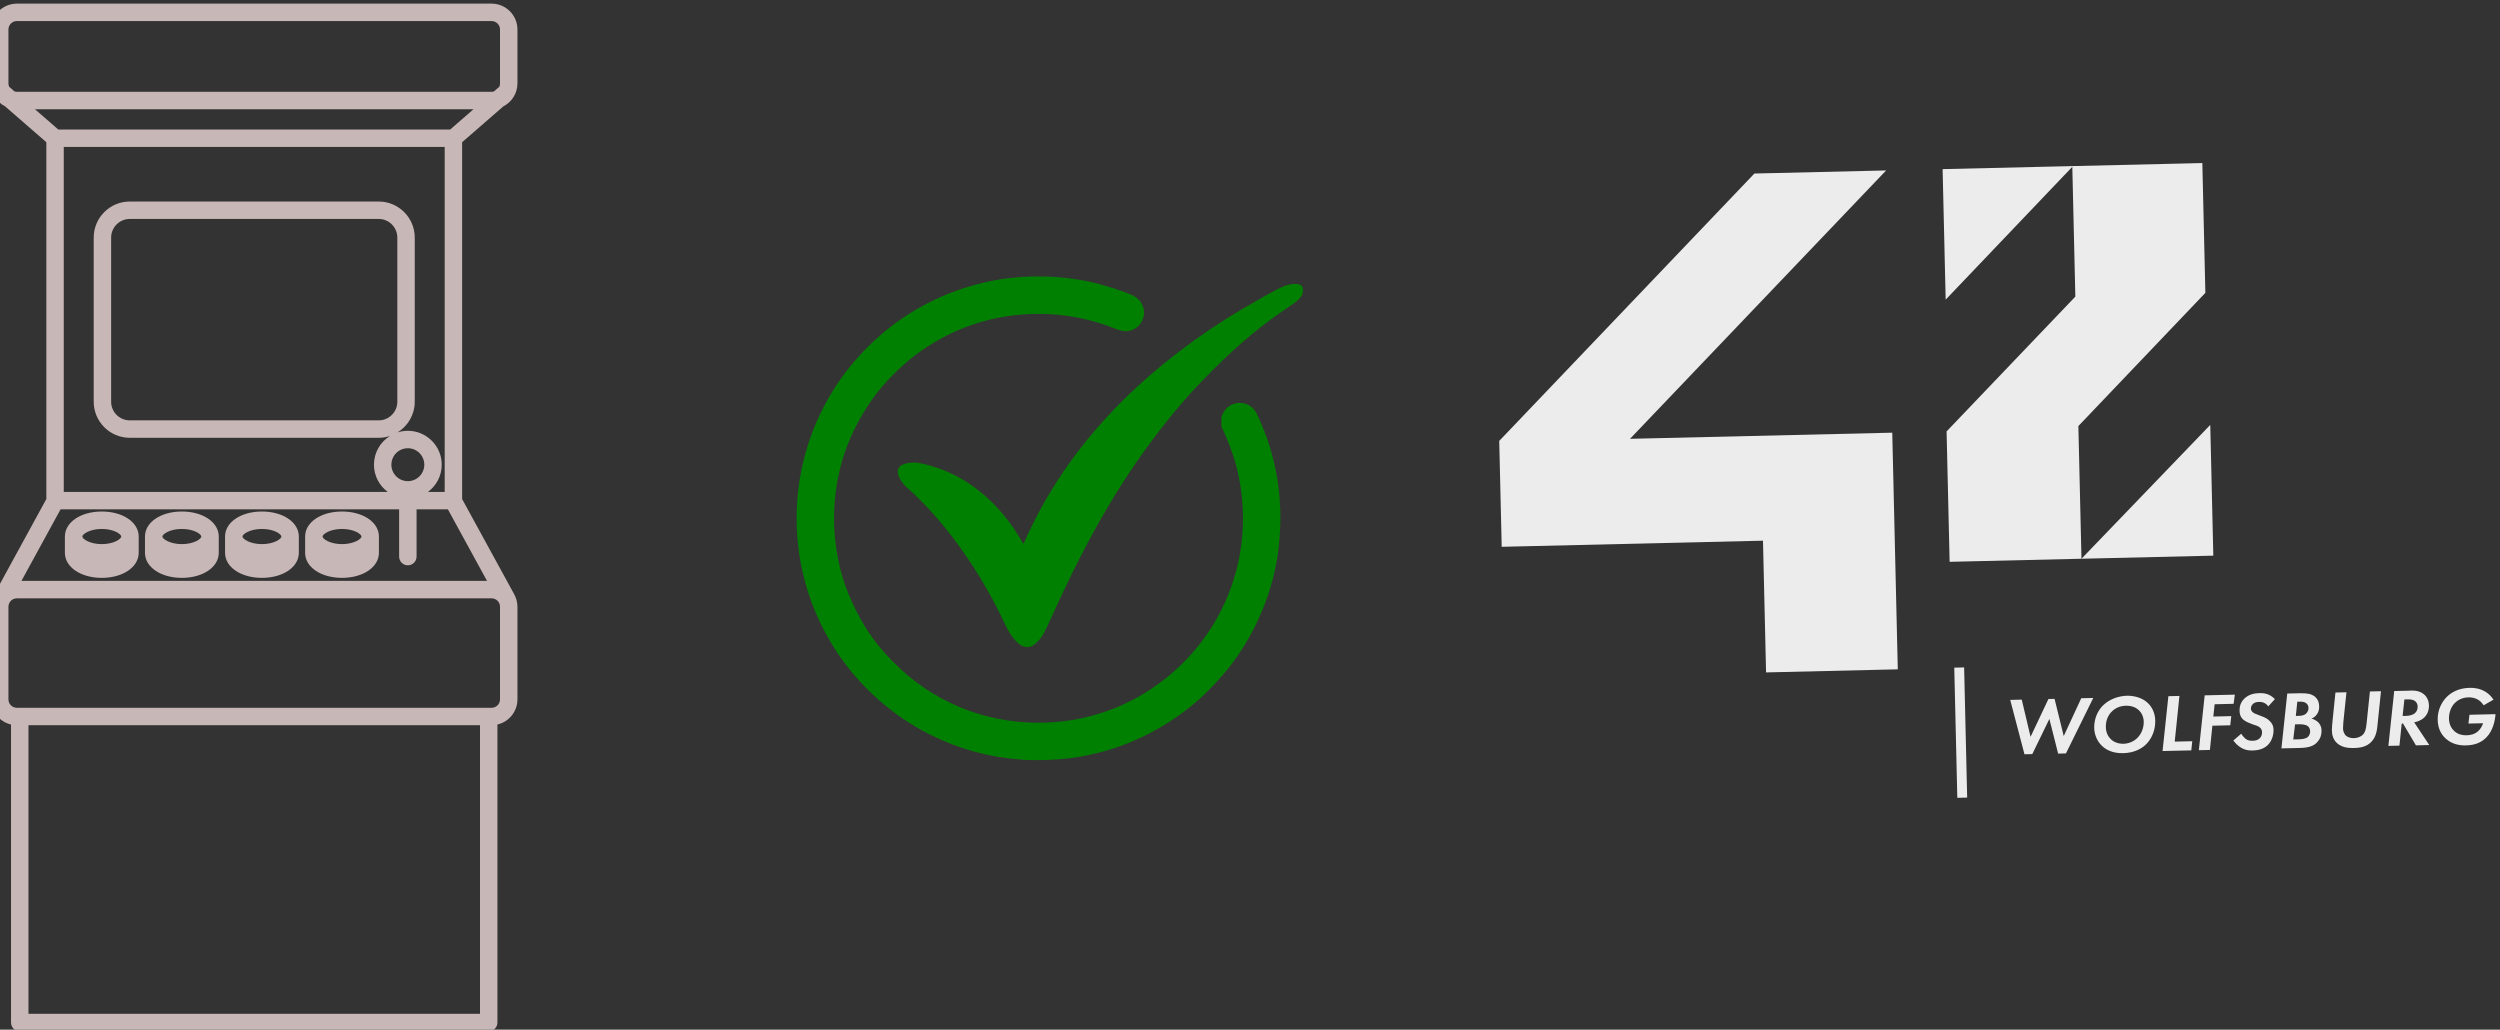 <?xml version="1.0" encoding="UTF-8" standalone="no"?>
<!-- Created with Inkscape (http://www.inkscape.org/) -->

<svg
   width="236.967mm"
   height="97.601mm"
   viewBox="0 0 236.967 97.601"
   version="1.1"
   id="svg1"
   xml:space="preserve"
   xmlns:inkscape="http://www.inkscape.org/namespaces/inkscape"
   xmlns:sodipodi="http://sodipodi.sourceforge.net/DTD/sodipodi-0.dtd"
   xmlns="http://www.w3.org/2000/svg"
   xmlns:svg="http://www.w3.org/2000/svg"><rect x="0" y="0" width="236.967" height="97.601" fill="#333333" stroke="none"/><sodipodi:namedview
     id="namedview1"
     pagecolor="#711616"
     bordercolor="#000000"
     borderopacity="0.035"
     inkscape:showpageshadow="2"
     inkscape:pageopacity="0.0"
     inkscape:pagecheckerboard="0"
     inkscape:deskcolor="#d1d1d1"
     inkscape:document-units="mm"><inkscape:page
       x="-4.1757644e-06"
       y="-1.9280969e-06"
       width="236.967"
       height="97.601"
       id="page1"
       margin="0"
       bleed="0" /></sodipodi:namedview><defs
     id="defs1" /><g
     id="g1-1"
     inkscape:groupmode="layer"
     inkscape:label="1"
     transform="matrix(0.265,0,0,0.265,494.672,-54.733)"><g
       id="g8"><g
         id="group-R5"
         transform="matrix(0.138,0,0,0.138,-1947.299,169.596)"
         style="fill:#c8b7b7"><path
           id="path2"
           d="m 14136.5,8498.3 c 0,-90.5 -73.6,-164.2 -164.1,-164.2 h -56.4 -9138.98 -56.44 c -90.51,0 -164.11,73.7 -164.11,164.2 v 1804.8 c 0,90.6 73.6,164.2 164.11,164.2 h 9251.82 c 90.5,0 164.1,-73.6 164.1,-164.2 z M 13746.2,2369.8 H 4946.88 V 7994.4 H 13746.2 Z M 4556.47,21552.9 c 0,90.5 73.6,164.1 164.11,164.1 h 9251.82 c 90.5,0 164.1,-73.6 164.1,-164.1 v -1050.4 c 0,-24 -5.5,-46.6 -14.7,-67.2 L 14019,20346 c -14.8,-4.5 -30.3,-7.6 -46.6,-7.6 H 4720.58 c -16.2,0 -31.58,3.1 -46.39,7.5 l -103.12,89.7 c -9.23,20.4 -14.6,43 -14.6,66.9 z m 1015.95,-9351.7 h 6597.88 v -920.9 c 0,-93.8 76,-169.8 169.9,-169.8 93.8,0 169.8,76 169.8,169.8 v 920.9 h 610.6 L 13883.2,10807 H 4809.98 Z m 6199.68,1734.2 H 6920.94 c -200.15,0 -362.98,162.9 -362.98,363 v 3199.1 c 0,200.2 162.83,363 362.98,363 h 4851.16 c 200.1,0 363,-162.8 363,-363 v -3199.1 c 0,-200.1 -162.9,-363 -363,-363 z m 568.1,-203.4 c -70,0 -137.3,-11.1 -200.6,-31.4 200.7,123.9 335.2,345.2 335.2,597.8 v 3199.1 c 0,387.5 -315.3,702.7 -702.7,702.7 H 6920.94 c -387.47,0 -702.68,-315.2 -702.68,-702.7 v -3199.1 c 0,-387.4 315.21,-702.7 702.68,-702.7 h 4851.16 c 76.4,0 149.9,12.7 218.8,35.4 -186.6,-116.9 -311.3,-323.7 -311.3,-559.7 0,-217.4 106.1,-410.1 268.7,-530.5 H 5634.74 v 6722.8 H 13058.3 V 12540.9 H 12732 c 162.6,120.4 268.7,313.1 268.7,530.5 0,364.3 -296.3,660.6 -660.5,660.6 z m 0,-339.7 c 176.9,0 320.8,-143.9 320.8,-320.9 0,-176.9 -143.9,-320.8 -320.8,-320.8 -177,0 -320.9,143.9 -320.9,320.8 0,177 143.9,320.9 320.9,320.9 z m -6812.34,6211.1 -454.48,395.3 h 8546.32 l -454.5,-395.3 z m 8673.44,450.8 c 162.9,83.6 274.9,252.9 274.9,448.3 v 1050.4 c 0,277.8 -226,503.8 -503.8,503.8 H 4720.58 c -277.78,0 -503.8,-226 -503.8,-503.8 v -1050.4 c 0,-195.5 112.13,-365 275.28,-448.4 l 802.97,-698.4 V 12401.9 L 4287.61,10559.7 c -0.17,-0.3 -0.23,-0.6 -0.45,-1 -44.4,-75 -70.38,-162.2 -70.38,-255.6 V 8498.3 c 0,-238.8 167.14,-438.9 390.4,-490.5 V 2199.9 c 0,-93.8 76.02,-169.8 169.84,-169.8 H 13916 c 93.8,0 169.9,76 169.9,169.8 v 5807.9 c 223.2,51.7 390.3,251.7 390.3,490.5 v 1804.8 c 0,93 -25.8,179.9 -69.9,254.8 -0.3,0.6 -0.4,1.2 -0.7,1.8 L 13398,12401.9 v 6953.8 l 803.3,698.5"
           style="fill:#c8b7b7;fill-opacity:1;fill-rule:nonzero;stroke:none"
           transform="matrix(0.133,0,0,-0.133,0,3210.667)" /><path
           id="path3"
           d="m 6375.84,11819.4 c 236.08,0 379.39,-102.7 379.39,-147.9 0,-45.2 -143.31,-147.9 -379.39,-147.9 -236.08,0 -379.4,102.7 -379.4,147.9 0,45.2 143.32,147.9 379.4,147.9 z m 0,-953.4 c 409.97,0 719.1,209.7 719.1,487.7 v 317.8 c 0,278 -309.13,487.6 -719.1,487.6 -409.97,0 -719.1,-209.6 -719.1,-487.6 v -317.8 c 0,-278 309.13,-487.7 719.1,-487.7"
           style="fill:#c8b7b7;fill-opacity:1;fill-rule:nonzero;stroke:none"
           transform="matrix(0.133,0,0,-0.133,0,3210.667)" /><path
           id="path4"
           d="m 7936.34,11819.4 c 236.08,0 379.39,-102.7 379.39,-147.9 0,-45.2 -143.31,-147.9 -379.39,-147.9 -236.1,0 -379.41,102.7 -379.41,147.9 0,45.2 143.31,147.9 379.41,147.9 z m 0,-953.4 c 409.97,0 719.09,209.7 719.09,487.7 v 317.8 c 0,278 -309.12,487.6 -719.09,487.6 -409.98,0 -719.1,-209.6 -719.1,-487.6 v -317.8 c 0,-278 309.12,-487.7 719.1,-487.7"
           style="fill:#c8b7b7;fill-opacity:1;fill-rule:nonzero;stroke:none"
           transform="matrix(0.133,0,0,-0.133,0,3210.667)" /><path
           id="path5"
           d="m 9496.83,11819.4 c 236.08,0 379.4,-102.7 379.4,-147.9 0,-45.2 -143.32,-147.9 -379.4,-147.9 -236.09,0 -379.4,102.7 -379.4,147.9 0,45.2 143.31,147.9 379.4,147.9 z m 0,-953.4 c 409.97,0 719.07,209.7 719.07,487.7 v 317.8 c 0,278 -309.1,487.6 -719.07,487.6 -409.97,0 -719.1,-209.6 -719.1,-487.6 v -317.8 c 0,-278 309.13,-487.7 719.1,-487.7"
           style="fill:#c8b7b7;fill-opacity:1;fill-rule:nonzero;stroke:none"
           transform="matrix(0.133,0,0,-0.133,0,3210.667)" /><path
           id="path6"
           d="m 11057.3,11819.4 c 236,0 379.4,-102.7 379.4,-147.9 0,-45.2 -143.4,-147.9 -379.4,-147.9 -236.1,0 -379.4,102.7 -379.4,147.9 0,45.2 143.3,147.9 379.4,147.9 z m 0,-953.4 c 409.9,0 719.1,209.7 719.1,487.7 v 317.8 c 0,278 -309.2,487.6 -719.1,487.6 -409.9,0 -719.1,-209.6 -719.1,-487.6 v -317.8 c 0,-278 309.2,-487.7 719.1,-487.7"
           style="fill:#c8b7b7;fill-opacity:1;fill-rule:nonzero;stroke:none"
           transform="matrix(0.133,0,0,-0.133,0,3210.667)" /></g><g
         id="g23014"
         transform="matrix(0,0.43,0.43,0,-1283.919,199.609)"
         style="fill:#ececec"><g
           id="g22967"
           transform="rotate(-88.661,417.4,304.35)"
           style="fill:#ececec">&#10;	&#10;</g><g
           id="g4"
           style="fill:#ececec"><g
             id="g22963"
             transform="rotate(-88.661,417.4,304.35)"
             style="fill:#ececec">&#10;	<polygon
   points="611.6,348.3 829,348.3 829,260.2 611.6,42.8 502,42.8 720.2,261 502,261 502,457.9 611.6,457.9 "
   id="polygon22961"
   style="fill:#ececec" />&#10;</g><polygon
             points="237.4,369.5 456.8,369.5 456.8,261 347.1,151.4 347.1,43.4 455,151.4 455,42.8 238.9,42.8 238.9,150.8 347.1,259.1 347.1,369.5 237.4,260.7 "
             id="polygon22965"
             transform="rotate(-88.661,417.4,304.35)"
             style="fill:#ececec" /><g
             id="g22971"
             transform="rotate(-88.661,417.4,304.35)"
             style="fill:#ececec">&#10;	<rect
   x="446.8"
   y="457.6"
   width="8.2"
   height="108.3"
   id="rect22969"
   style="fill:#ececec" />&#10;</g><g
             id="g22991"
             transform="rotate(-88.661,417.4,304.35)"
             style="fill:#ececec">&#10;	<path
   d="m 376.9,502.1 -6.6,29 h -6.5 L 340,485.5 h 10 l 15.3,31.1 6.9,-31.1 h 5.1 l 15.6,31.1 6.6,-31.1 h 9.6 L 398.3,531 h -6.5 z"
   id="path22973"
   style="fill:#ececec" />&#10;	<path
   d="m 311.5,484.3 c 7.8,0 15.1,2.7 20.1,7.2 5,4.4 8.2,11.5 8.2,19 0,5.7 -2.3,11.3 -6.2,15.1 -2.8,2.8 -8.1,6.4 -17.4,6.4 -9.5,0 -15.9,-3.6 -19.7,-7.4 -4.8,-4.8 -7.6,-11.8 -7.6,-19.1 0,-6.7 2.7,-11.8 6.2,-15.1 3.8,-3.6 9.6,-5.9 16.4,-6.1 z m 4.1,39.9 c 4.3,0 8.2,-1.5 10.7,-4.2 1.9,-1.9 3.8,-5.1 3.8,-10 0,-5 -1.8,-9.7 -5.4,-13 -2.7,-2.5 -6.6,-4.4 -11.7,-4.4 -5.1,0 -8.6,1.9 -10.7,4 -2.2,2.2 -3.8,5.5 -3.8,9.6 0,5.2 2.2,10.2 5.6,13.4 2.7,2.6 6.8,4.5 11.5,4.6 z"
   id="path22975"
   style="fill:#ececec" />&#10;	<path
   d="m 268.3,485.5 h 9.2 l 5.9,45.5 H 274 259.5 l -1,-7.6 h 14.6 z"
   id="path22977"
   style="fill:#ececec" />&#10;	<path
   d="m 222.2,485.5 h 25.1 l 5.9,45.5 H 244 l -2.5,-20.1 h -14.9 l -1,-7.6 h 14.9 l -1.3,-10.2 h -15.8 z"
   id="path22979"
   style="fill:#ececec" />&#10;	<path
   d="m 189,490 c 4.4,-4.9 9.6,-5.3 12.7,-5.3 4.2,0 9,0.8 12.8,4.4 3,2.9 4.1,6.3 4.1,9.8 0,2.4 -0.4,5.2 -2.9,7.5 -1.1,1 -2.8,2.1 -5.7,3.3 l -2.7,1.1 c -1.9,0.7 -3.3,1 -4.9,2.2 -1.5,1.2 -2.1,2.5 -2.1,4.2 0,2.2 0.8,3.8 1.8,4.8 1.9,2 4.3,2.2 6.2,2.2 2.1,0 4.1,-0.3 6,-1.9 1.2,-1.1 2.7,-2.9 3.3,-4.2 l 6.7,5.5 c -1.4,2.1 -3.5,4.4 -6,6 -3.1,2 -6.1,2.7 -9.7,2.7 -4,0 -9.1,-0.7 -12.9,-4.3 -3,-2.9 -5,-7.5 -5,-12.5 0,-3 0.8,-5.1 2.9,-7.3 1.8,-2 4,-3.1 5.9,-3.9 l 3.2,-1.3 c 2.3,-1 3.5,-1.4 4.4,-2.1 1.3,-0.9 2,-2 2,-3.5 0,-1.7 -0.8,-2.9 -1.9,-3.9 -0.9,-0.8 -2.4,-1.5 -5,-1.5 -4,0 -6.3,2 -7.6,3.9 z"
   id="path22981"
   style="fill:#ececec" />&#10;	<path
   d="m 167,485.6 h 11.6 l 5.9,45.5 h -15.6 c -7.2,0 -11.3,-1.4 -14.2,-4.4 -1.9,-1.9 -3.9,-5 -3.9,-9.8 0,-2.5 0.7,-4.6 2.5,-6.7 1.5,-1.5 3.6,-2.7 5.6,-3.3 -1.8,-0.7 -3.3,-1.7 -4.6,-3.5 -1.5,-2.1 -2,-4.1 -2,-6.6 0,-2.8 0.7,-5.5 3.1,-7.8 3.2,-3 7.5,-3.3 11.5,-3.3 v -0.1 z m 5.7,25.8 h -3.4 c -2.3,0 -5.7,0.3 -7.5,2 -0.9,0.9 -1.5,2.3 -1.5,4 0,2 0.8,3.6 1.9,4.6 1.9,1.7 5,1.9 8.3,1.9 h 4 z m -2.3,-18.8 h -2.2 c -1.3,0 -3.3,0.1 -4.9,1.2 -1.2,0.9 -2.1,2.1 -2.1,4.2 0,1.8 0.8,3.3 1.8,4.3 1.8,1.9 4.2,2.1 6.9,2.1 h 2 z"
   id="path22983"
   style="fill:#ececec" />&#10;	<path
   d="m 129.2,485.7 h 9.3 l 3,23.8 c 0.2,1.5 0.7,5.9 0.7,7.7 0,3.6 -0.8,7.4 -3.9,10.5 -4,3.9 -9.6,4.5 -14,4.5 -4.1,0 -10.3,-0.3 -14.7,-4.8 -4.2,-4.1 -5,-9.8 -5.6,-15.1 l -3.4,-26.8 h 9.2 l 3.3,25.8 c 0.6,4.4 1,8.4 4.4,10.8 1.7,1.1 4,1.9 6.6,1.9 2.2,0 4.8,-0.7 6.4,-2.1 1.3,-1.2 2.4,-3.5 2.4,-6.2 0,-0.9 -0.3,-3.8 -0.4,-5.1 l -3.2,-25.2 v 0.3 z"
   id="path22985"
   style="fill:#ececec" />&#10;	<path
   d="m 76,485.6 h 13.6 l 5.9,45.5 H 86.3 L 84,512.8 H 82.9 L 72.6,531.2 H 61.5 L 73.6,512 c -3.1,-0.4 -6.6,-2 -8.7,-4 -2.2,-2.1 -3.9,-5.5 -3.9,-9.8 0,-4.3 1.7,-7.1 3.3,-8.7 3.4,-3.5 8.1,-4 11.7,-4 z m 5.3,7.2 h -2.9 c -3,0 -5,0.7 -6.1,1.7 -1.5,1.3 -1.9,3.1 -1.9,4.4 0,2.8 1.2,4.4 2.1,5.2 1.8,1.8 5,2.4 7.4,2.4 h 3.2 z"
   id="path22987"
   style="fill:#ececec" />&#10;	<path
   d="M 28.5,514.1 H 16.3 c 0.8,2.2 2.3,4.9 4.4,6.6 3.2,2.7 7,3.1 9.6,3.1 3.1,0 7,-0.7 10.2,-3.8 1.7,-1.7 4.1,-4.9 4.1,-10.3 0,-4.9 -2,-10 -5.2,-13 -2.3,-2.2 -6.1,-4.4 -11.5,-4.4 -2.8,0 -5.4,0.7 -7.6,2 -1.8,1 -3.4,2.7 -4.8,4.9 l -8.3,-4.5 c 1.9,-3.1 4.4,-5.5 7.1,-7.1 4.3,-2.5 8.7,-3.2 12.5,-3.2 9.3,0 15.4,3.5 19.2,7.1 4.4,4.2 8,10.8 8,19 0,7.7 -3.1,12.6 -6.4,15.7 -5.1,4.8 -11.2,6 -16.6,6 -5.7,0 -12.1,-1.2 -17.2,-6.3 -5.7,-5.6 -7.5,-13.9 -8,-19.1 h 21.7 z"
   id="path22989"
   style="fill:#ececec" />&#10;</g></g></g><path
         style="fill:#008000"
         d="m -1501.277,478.255 c -11.97,-0.918 -22.382,-3.773 -32.849,-9.008 -14.953,-7.477 -27.973,-19.81 -36.19,-34.279 -4.177,-7.354 -6.984,-14.398 -8.995,-22.573 -3.242,-13.172 -3.242,-27.703 0,-40.924 1.996,-8.142 4.818,-15.225 8.996,-22.583 6.713,-11.82 16.805,-22.417 28.445,-29.866 8.236,-5.271 16.98,-8.978 26.706,-11.322 12.28,-2.96 26.336,-3.044 38.88,-0.233 5.195,1.164 12.547,3.567 15.236,4.981 2.49,1.309 3.991,4.298 3.499,6.97 -0.528,2.867 -2.591,4.967 -5.392,5.489 -1.394,0.26 -2.554,0.074 -4.649,-0.745 -9.364,-3.661 -18.041,-5.35 -27.502,-5.352 -15.438,-0.004 -29.672,4.488 -42.314,13.351 -5.372,3.767 -11.386,9.498 -15.454,14.728 -5.022,6.456 -9.103,13.996 -11.691,21.6 -3.381,9.935 -4.567,21.257 -3.329,31.76 1.081,9.171 3.258,16.446 7.348,24.56 3.64,7.222 7.428,12.495 13.196,18.372 13.889,14.152 32.266,21.866 52.091,21.866 8.031,0 15.561,-1.203 22.96,-3.668 3.738,-1.245 5.34,-1.887 8.48,-3.397 3.5,-1.683 5.636,-2.887 8.699,-4.906 15.992,-10.536 27.199,-26.735 31.291,-45.228 2.46,-11.116 2.268,-23.008 -0.55,-34.166 -0.905,-3.584 -2.703,-8.626 -4.42,-12.394 l -1.02,-2.24 v -1.763 c 0,-1.669 0.028,-1.819 0.519,-2.8 0.888,-1.774 2.261,-2.98 4.004,-3.518 1.98,-0.612 4.198,-0.281 5.878,0.875 1.121,0.772 1.737,1.582 2.587,3.399 6.911,14.789 9.383,30.398 7.482,47.247 -1.706,15.129 -8.124,30.576 -17.816,42.88 -2.848,3.616 -7.55,8.603 -10.814,11.471 -6.786,5.961 -14.436,10.82 -22.88,14.532 -7.104,3.123 -15.637,5.456 -23.36,6.387 -5.547,0.668 -12.279,0.864 -17.071,0.497 z m 0.373,-40.593 c -1.188,-0.456 -2.978,-2.194 -4.288,-4.162 -0.572,-0.859 -1.639,-2.843 -2.37,-4.407 -6.703,-14.335 -15.529,-27.799 -25.67,-39.16 -2.353,-2.636 -6.525,-6.81 -8.616,-8.621 -2.207,-1.911 -3.535,-3.998 -3.684,-5.789 -0.167,-2.017 1.175,-3.075 4.381,-3.453 1.702,-0.201 2.678,-0.096 5.564,0.596 11.178,2.681 21.218,9.469 29.276,19.793 1.467,1.879 3.599,5.068 4.754,7.109 0.461,0.814 0.881,1.479 0.934,1.478 0.053,-0.001 0.34,-0.595 0.637,-1.32 0.297,-0.725 1.535,-3.334 2.752,-5.798 14.065,-28.491 37.632,-53.461 69.348,-73.474 5.413,-3.415 15.421,-9.162 18.888,-10.846 3.474,-1.687 6.776,-2.009 7.936,-0.774 0.262,0.278 0.374,0.632 0.425,1.336 0.141,1.952 -0.993,3.393 -4.531,5.758 -10.152,6.784 -18.081,13.356 -27.693,22.953 -6.418,6.408 -10.229,10.617 -15.361,16.967 -16.107,19.928 -28.727,41.214 -42.356,71.44 -2.771,6.146 -3.546,7.459 -5.452,9.242 -1.578,1.476 -3.074,1.824 -4.874,1.132 z"
         id="path8" /></g></g></svg>
